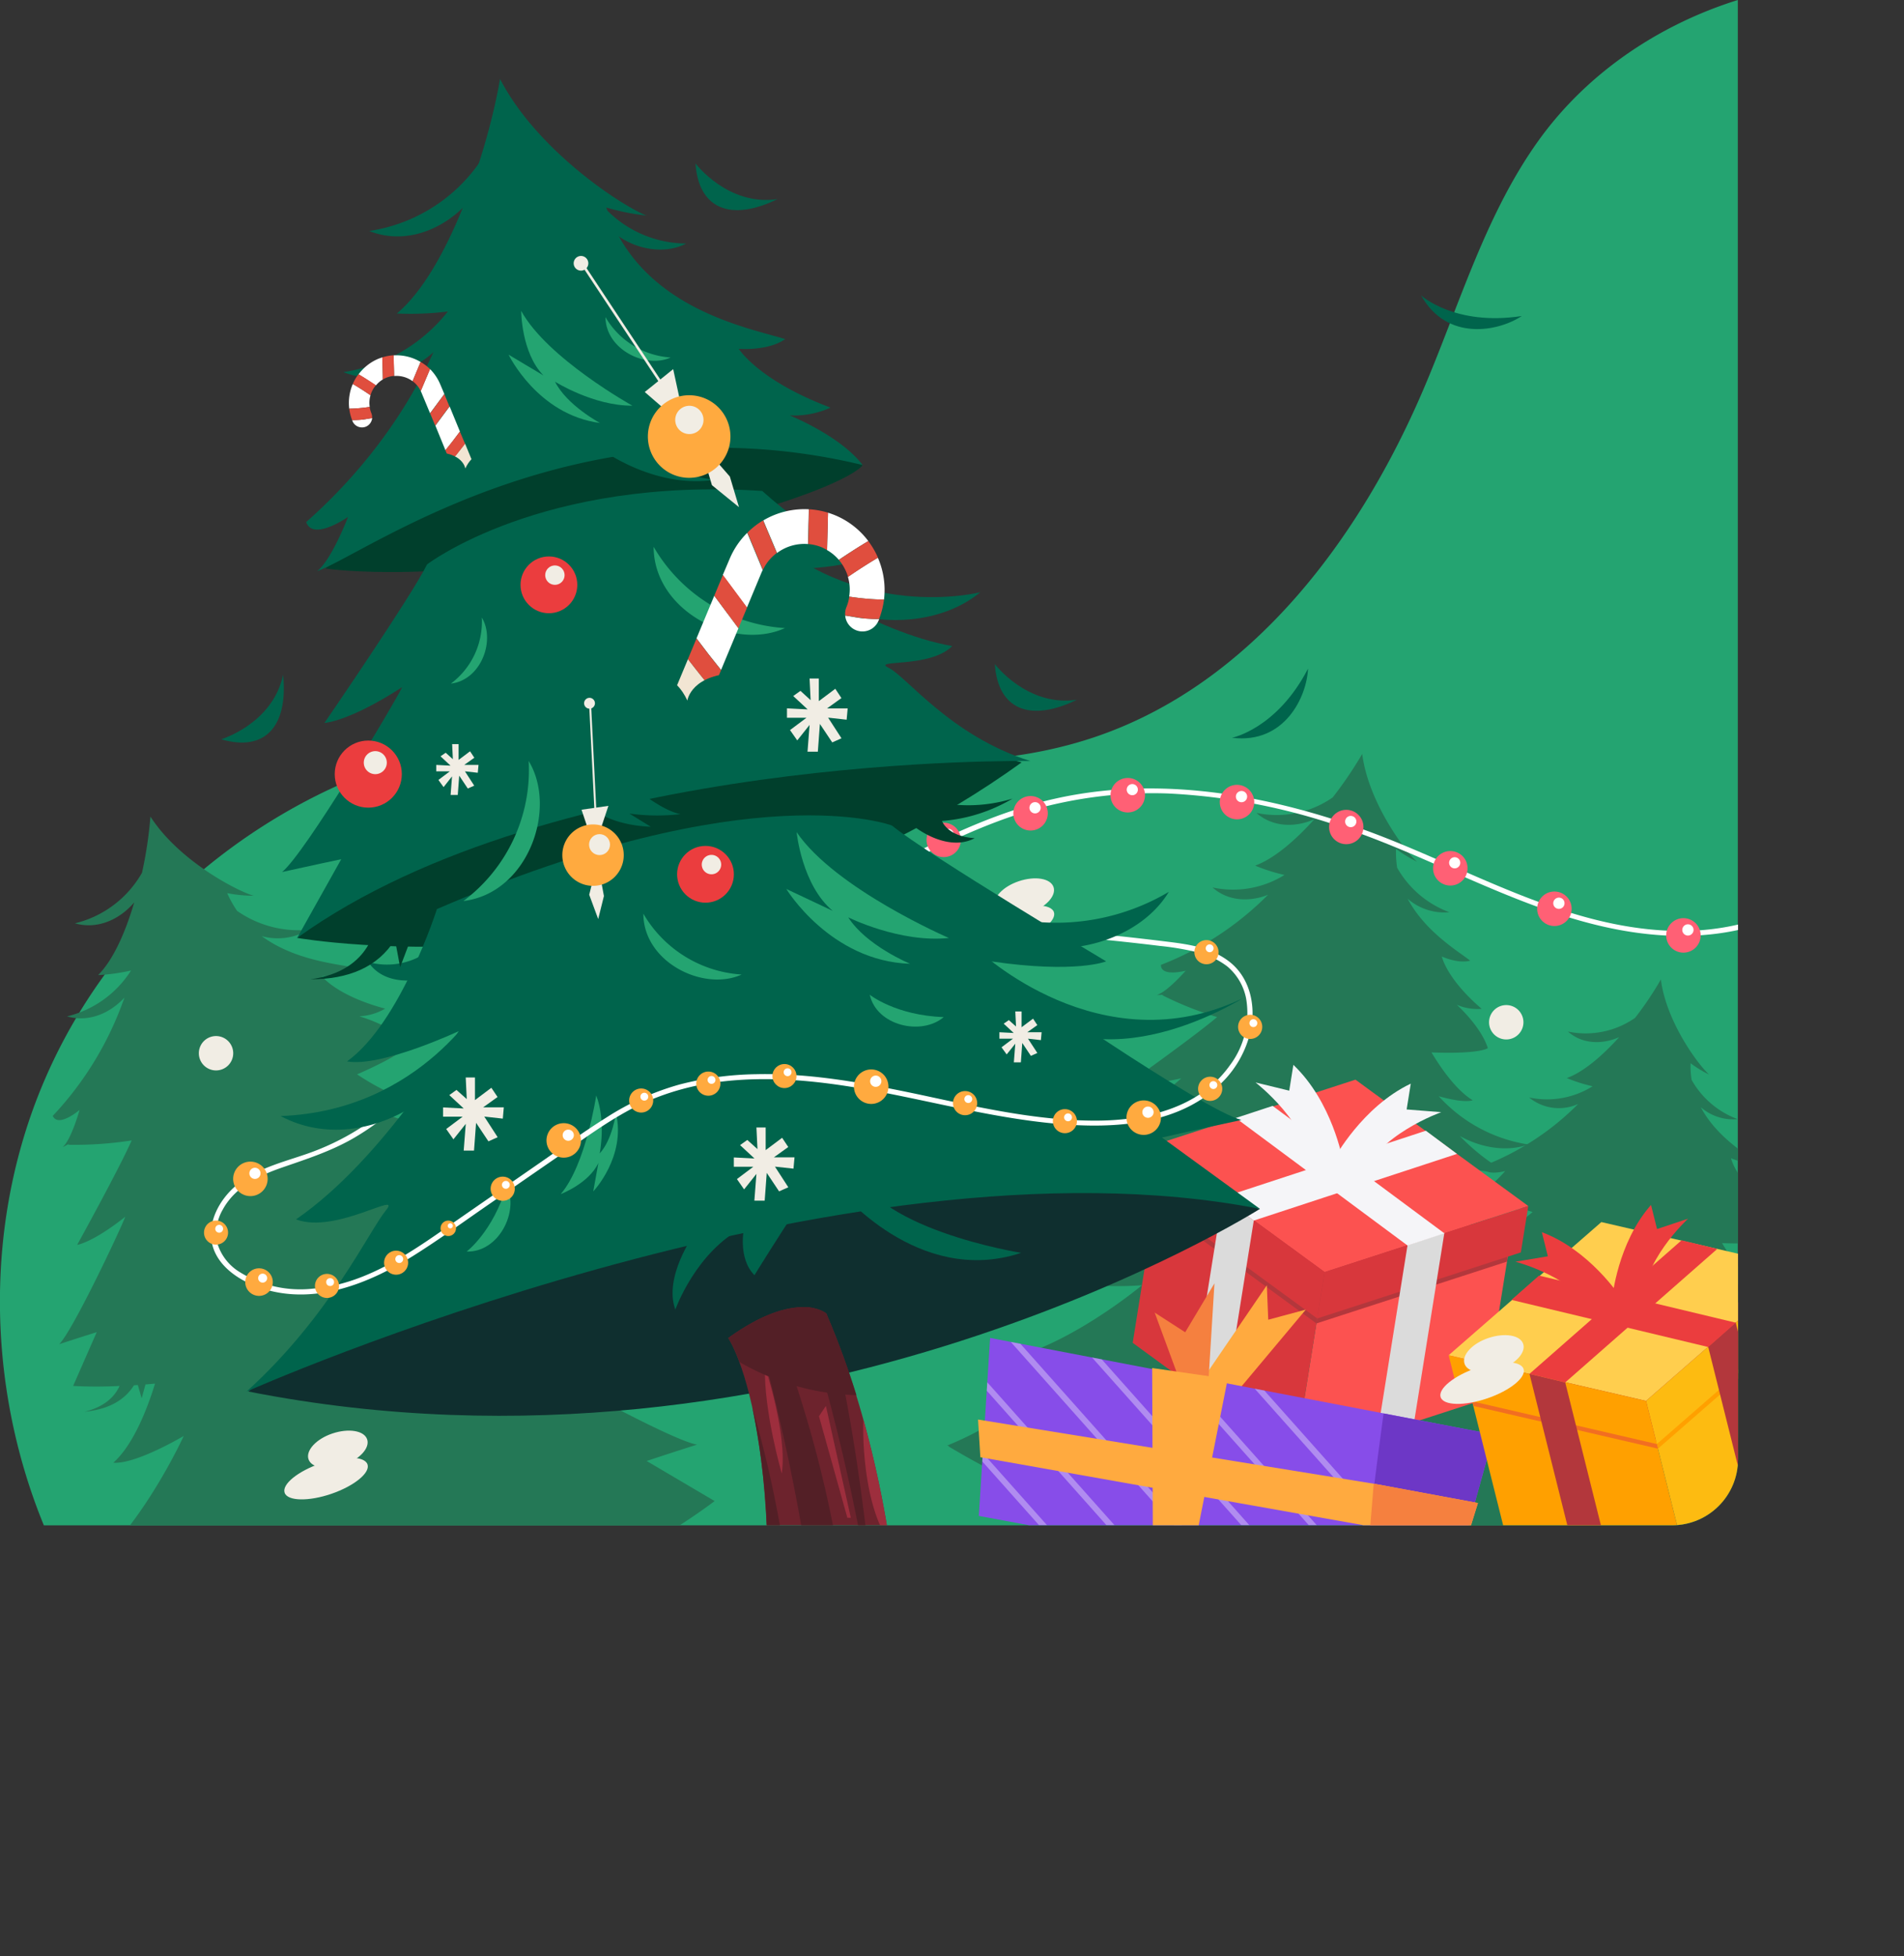 <svg xmlns="http://www.w3.org/2000/svg" xmlns:xlink="http://www.w3.org/1999/xlink" viewBox="0 0 368.93 379.02"><rect x="0" y="0" width="368.93" height="379.02" fill="#333333" stroke="none"/><defs><style>.cls-1,.cls-35,.cls-36{fill:none;}.cls-2{fill:#24a471;}.cls-3{clip-path:url(#clip-path);}.cls-4{fill:#247856;}.cls-5{fill:#fff;}.cls-6{fill:#00644c;}.cls-7{fill:#ff6075;}.cls-8{fill:#fc5250;}.cls-9{fill:#d8373c;}.cls-10{fill:#b3373c;}.cls-11{fill:#dbdbdb;}.cls-12{fill:#f5f5f8;}.cls-13{fill:#ffaa3f;}.cls-14{fill:#f5803f;}.cls-15{fill:#874de9;}.cls-16{opacity:0.36;}.cls-17{fill:#f9fbfc;}.cls-18{fill:#6d37c6;}.cls-19{fill:#fdbb11;}.cls-20{fill:#ffa000;}.cls-21{fill:#f26e21;}.cls-22{fill:#ffce4e;}.cls-23{fill:#eb3d3e;}.cls-24{fill:#f1ede4;}.cls-25{fill:#003f2c;}.cls-26{fill:#0f2f2f;}.cls-27{fill:#6d232d;}.cls-28{fill:#9d2e3d;}.cls-29{fill:#531f26;}.cls-30{fill:#61252d;}.cls-31{clip-path:url(#clip-path-2);}.cls-32{fill:#f2e5d3;}.cls-33{fill:#e04e3e;}.cls-34{clip-path:url(#clip-path-3);}.cls-35,.cls-36{stroke:#f1ede4;stroke-miterlimit:10;}.cls-35{stroke-width:0.5px;}.cls-36{stroke-width:0.37px;}</style><clipPath id="clip-path" transform="translate(-259.05 -92.06)"><rect class="cls-1" width="595.82" height="387.57" rx="12.77"/></clipPath><clipPath id="clip-path-2" transform="translate(-259.05 -92.06)"><path class="cls-1" d="M386.24,222.79s3.67,0,6,5c0,0,.67-5.34,10.34-5.34l31.33-5-2-27.66-21.33-3-25.67,15.66-7,17.67Z"/></clipPath><clipPath id="clip-path-3" transform="translate(-259.05 -92.06)"><path class="cls-1" d="M352.75,179.83s-2.16,0-3.54,3c0,0-.39-3.15-6.1-3.15l-18.5-2.95,1.19-16.34,12.59-1.77,15.15,9.25,4.13,10.43Z"/></clipPath></defs><g id="Layer_2" data-name="Layer 2"><g id="OBJECTS"><path class="cls-2" d="M557.49,118.84c-10.4,14.28-15.43,31.64-22.31,47.91-12.51,29.63-33.64,57.93-64.14,68.16-36,12.08-75.43-3.53-113.23.3C319.2,239.12,283.59,265,268,300.59c-12,27.31-11.75,59.46-.45,87H583a12.78,12.78,0,0,0,12.78-12.77V92.06C580.63,96.8,566.87,106,557.49,118.84Z" transform="translate(-259.05 -92.06)"/><g class="cls-3"><path class="cls-4" d="M355.12,429.3v-.06c-.29-1.12-.6-2.26-.93-3.4-.06-.23-.13-.47-.2-.7-.27-.93-.55-1.87-.84-2.81-.09-.27-.17-.53-.25-.79-.74-2.32-1.55-4.65-2.45-7,0-.1-.07-.2-.11-.31v0c-.39-1-.8-2-1.22-3h0c-.11-.27-.23-.53-.35-.8s-.36-.85-.55-1.28l-.3-.66c30.4-10.66,49.6-25.61,49.6-25.61l-13.17-7.76s4.58-1.53,9.76-3.17c-2.63-.43-10.74-4.44-18.35-8.46,6.82-.38,13.35-4.16,17.05-6.86-13.7,8.34-27.19,1.51-32-1.52,10.75.5,14.37-1.39,14.37-1.39s-19.84-9.38-27-13.49c.49-.31,1-.63,1.46-1,2.59,1.47,5.47,1.94,7.47.57-3.47.12-4.31-1.76-4.31-1.76a20.42,20.42,0,0,0,8.58-3.67,19.25,19.25,0,0,1-6.9,1.46c2.56-1.9,5.1-3.95,7.59-6.15l-.56-.09,1.65-.16c-10.31-2.16-16.57-9.07-18.94-10s5.21-.41,7.72-3.51a43.21,43.21,0,0,1-10.81-2.51c5.14.31,10.34-1.24,13.67-4.6a31.77,31.77,0,0,1-21.25-1c2.44-.43,5.43-1.16,6.78-2.31-4.23-.43-9.32-3.44-12.09-5.29,9.39-4.09,10.22-5.91,10.22-5.91-3.2-3.44-9.78-5.34-9.78-5.34a11,11,0,0,0,5-1.48c-9.44-2.53-12.24-6.26-12.24-6.26s3.65,0,5.71-1.79c-3.45-.7-11.2-1.45-17.39-6a11.65,11.65,0,0,0,9.09-1.23,20.85,20.85,0,0,1-13.86-3.66,21.75,21.75,0,0,1-1.92-3.44,27.38,27.38,0,0,0,5.13.51c-3.29-.95-14.54-6.83-20-15.34a81.47,81.47,0,0,1-1.63,10.87,20.48,20.48,0,0,1-13,9.81c4.41,1.26,8.72-.79,11.49-4.06-1.7,5.77-4.05,11.13-7,14.09a37.49,37.49,0,0,0,6.38-.89,20.36,20.36,0,0,1-12.4,8.89c4.21,1.21,8.34-.62,11.12-3.64a64.13,64.13,0,0,1-13.89,22.92c1.08,2.36,5.19-1.15,5.19-1.15s-1.53,5.6-3.25,7.2a12.63,12.63,0,0,0,1.27-.7l-.26.24a71.28,71.28,0,0,0,12.34-.84c-2.3,5.28-10.56,20.24-10.56,20.24s3-.43,9.32-5.45c-.88,2.37-10.11,22-12.8,24.69,3.84-1.26,7.27-2.33,7.27-2.33l-4.57,10.42a84.53,84.53,0,0,0,9,0c-.84,1.86-2.69,4-6.8,5,4.35-.42,7.66-2.05,9.59-5.13l.75-.05.74,2.57.74-2.68,1.85-.16c-1.47,4.79-4.18,11.85-8.08,15.32,4.35.35,13.64-5.18,13.64-5.18s-7.65,16.82-18.12,25.64c5.18,1.41,13.06-5.06,11.18-2.23s-5.77,14-15.29,24.45L273,418l-.24.25a172.19,172.19,0,0,0,62.89-5.89c.24.65.47,1.36.71,2.12.1.3.2.61.3.94.05.17.1.36.15.55l.3,1,.15.58q.15.56.3,1.14l.12.53c.11.44.22.88.32,1.34,0,.06,0,.13,0,.19.39,1.76.77,3.7,1.12,5.83,0,.14.05.26.07.4.08.53.17,1.09.25,1.65,1.44,9.76,2.29,23.24,1.45,41.67a9.64,9.64,0,0,0,2.72.65h.1l.47.05h.12a5.12,5.12,0,0,0,.56,0h.76a19,19,0,0,0,5.07-.8h0a28.28,28.28,0,0,0,8-3.94h0c.43-.29.87-.6,1.32-.94a158,158,0,0,0-4.94-36.1Z" transform="translate(-259.05 -92.06)"/><path class="cls-4" d="M507.09,414.51v-.05c.21-1.06.41-2.13.6-3.22,0-.22.07-.44.11-.66.15-.89.29-1.79.43-2.69,0-.26.07-.51.11-.76.31-2.23.57-4.51.75-6.83l0-.3v0c.08-1,.15-2,.2-3h0c0-.26,0-.53,0-.8,0-.43,0-.86.05-1.29,0-.23,0-.45,0-.68,29.68,3.3,51.72-1.49,51.72-1.49L553.26,381s4.45.56,9.43,1.26c-2-1.41-7.19-8-11.94-14.43,5.86,2.42,12.83,1.88,17,1.11-14.8,1.47-23.33-9.65-26.14-14.12,8.78,4.74,12.57,4.61,12.57,4.61s-12.82-15.8-17.12-22.09l1.61-.22c1.57,2.27,3.79,3.81,6,3.48-3-1.3-2.9-3.21-2.9-3.21a19,19,0,0,0,8.65.38,17.94,17.94,0,0,1-6.35-1.55q4.35-.84,8.81-2.09l-.43-.3c.93.33,1.44.53,1.44.53-7.74-5.95-10.21-14.24-11.83-15.93s4.52,1.75,7.86.16a40.21,40.21,0,0,1-8-6.43c4.18,2.32,9.14,3.11,13.28,1.64a29.46,29.46,0,0,1-17.37-9.35c2.21.62,5,1.21,6.59.79-3.36-2.05-6.4-6.62-8-9.28,9.49.36,10.92-.83,10.92-.83-1.3-4.16-6-8.39-6-8.39a10.24,10.24,0,0,0,4.81.78c-6.88-5.9-7.72-10.14-7.72-10.14s3.07,1.44,5.5.8c-2.61-2-8.78-5.71-12.13-12a10.8,10.8,0,0,0,8.09,2.62,19.36,19.36,0,0,1-10.12-8.62,19.63,19.63,0,0,1-.22-3.65A25.85,25.85,0,0,0,533.6,259c-2.37-2.11-9.41-11.55-10.6-20.87a76.06,76.06,0,0,1-5.72,8.43,19,19,0,0,1-14.77,3c3.17,2.82,7.6,2.84,11.23,1.21-3.74,4.15-7.85,7.68-11.49,9a34.83,34.83,0,0,0,5.69,1.81A18.87,18.87,0,0,1,494,264c3,2.7,7.22,2.83,10.75,1.42A59.48,59.48,0,0,1,484,279c-.05,2.41,4.8,1.13,4.8,1.13s-3.52,4.06-5.6,4.71a12.1,12.1,0,0,0,1.34-.08l-.31.1a65.65,65.65,0,0,0,10.65,4.25c-4.05,3.49-16.95,12.68-16.95,12.68s2.7.85,10-.81c-1.68,1.62-17.28,14.32-20.61,15.49,3.71.49,7,1,7,1l-8,6.87a77,77,0,0,0,7.51,3.64c-1.45,1.22-3.86,2.28-7.68,1.45,3.8,1.39,7.22,1.36,10.07-.45l.64.26-.4,2.45,1.69-1.95c.52.21,1.06.41,1.61.61-3.16,3.42-8.25,8.24-12.91,9.56,3.5,2,13.48,1.16,13.48,1.16s-13.14,11-25.43,14.15c3.76,3.26,12.94,1,10.24,2.62s-10.44,9.38-22.6,14.3l.51,0-.3.1a159.35,159.35,0,0,0,54.93,20.33c-.06.64-.15,1.33-.25,2.06-.05.29-.09.59-.14.9s-.06.35-.09.52c-.05.32-.1.64-.16,1,0,.17-.07.36-.11.54q-.09.52-.21,1.08c0,.16-.07.33-.1.49-.09.41-.18.82-.28,1.25l0,.17c-.38,1.63-.84,3.4-1.4,5.32,0,.12-.07.24-.11.37-.14.47-.3,1-.45,1.47-2.72,8.73-7.42,20.35-15.52,35.41a9.49,9.49,0,0,0,2,1.64l.08.05.37.22.1.06.46.25.05,0c.18.1.38.19.58.29h0A17.45,17.45,0,0,0,487,447h0a26.16,26.16,0,0,0,8.28-.07h0c.48-.07,1-.15,1.48-.25a146.56,146.56,0,0,0,10.36-32.16Z" transform="translate(-259.05 -92.06)"/><path class="cls-4" d="M567,437.53v0c.18-.93.36-1.88.52-2.84,0-.19.07-.39.1-.59.13-.78.26-1.57.37-2.37,0-.23.07-.45.1-.67.28-2,.51-4,.67-6l0-.26h0c.07-.88.12-1.76.17-2.66h0c0-.24,0-.47,0-.71s0-.76,0-1.14c0-.2,0-.4,0-.6,26.21,2.91,45.67-1.32,45.67-1.32l-7-10.39s3.92.5,8.33,1.12c-1.79-1.25-6.36-7.08-10.54-12.75,5.17,2.14,11.32,1.66,15,1-13.07,1.29-20.6-8.53-23.08-12.47,7.76,4.18,11.1,4.06,11.1,4.06s-11.32-13.95-15.12-19.5l1.43-.19c1.38,2,3.34,3.36,5.31,3.07-2.61-1.14-2.57-2.83-2.57-2.83a16.81,16.81,0,0,0,7.64.33,15.72,15.72,0,0,1-5.61-1.37c2.56-.5,5.16-1.11,7.78-1.84l-.38-.27,1.27.47c-6.84-5.25-9-12.57-10.44-14.06s4,1.54,6.94.14a35.1,35.1,0,0,1-7.09-5.68c3.69,2.05,8.07,2.74,11.72,1.45a26,26,0,0,1-15.34-8.26c2,.55,4.43,1.07,5.83.7-3-1.81-5.66-5.84-7.05-8.19,8.38.31,9.64-.74,9.64-.74-1.15-3.67-5.33-7.4-5.33-7.4a9.09,9.09,0,0,0,4.24.69c-6.07-5.21-6.81-9-6.81-9s2.71,1.27,4.85.71c-2.3-1.74-7.75-5-10.71-10.59a9.53,9.53,0,0,0,7.14,2.31,17,17,0,0,1-8.92-7.6,16.16,16.16,0,0,1-.2-3.23,22.6,22.6,0,0,0,3.6,2.2c-2.09-1.86-8.31-10.2-9.36-18.43a65.14,65.14,0,0,1-5,7.44,16.74,16.74,0,0,1-13,2.65c2.8,2.5,6.71,2.51,9.92,1.08-3.3,3.66-6.94,6.77-10.15,7.93a31.06,31.06,0,0,0,5,1.59,16.65,16.65,0,0,1-12.3,2.17,9.06,9.06,0,0,0,9.5,1.26,52.34,52.34,0,0,1-18.38,12c0,2.13,4.24,1,4.24,1s-3.11,3.59-5,4.16a11.07,11.07,0,0,0,1.19-.06l-.28.08a58.06,58.06,0,0,0,9.41,3.75c-3.58,3.09-15,11.2-15,11.2s2.38.75,8.81-.72c-1.49,1.43-15.26,12.64-18.2,13.68,3.28.43,6.19.86,6.19.86L531,357.92a70,70,0,0,0,6.63,3.22c-1.28,1.07-3.42,2-6.79,1.27,3.36,1.23,6.38,1.2,8.89-.39l.58.23-.36,2.16,1.49-1.72,1.42.54c-2.78,3-7.28,7.27-11.39,8.44,3.08,1.8,11.9,1,11.9,1s-11.61,9.7-22.46,12.5c3.32,2.87,11.43.89,9,2.31s-9.21,8.28-19.95,12.63l.45,0-.27.09a140.85,140.85,0,0,0,48.5,17.95c0,.56-.13,1.17-.22,1.81,0,.26-.07.52-.12.8s0,.31-.08.46-.09.57-.14.86-.07.32-.1.48-.11.62-.18.95l-.1.44c-.07.36-.15.72-.24,1.1l0,.15c-.34,1.44-.75,3-1.24,4.7,0,.11-.06.21-.1.32-.12.42-.26.87-.4,1.3-2.39,7.71-6.55,18-13.7,31.27a8.06,8.06,0,0,0,1.79,1.44l.06,0,.34.2.08,0,.4.21.05,0,.51.25h0a16,16,0,0,0,4,1.21h0a23.33,23.33,0,0,0,7.31-.07h0c.43-.06.86-.14,1.31-.22a129.44,129.44,0,0,0,9.15-28.4Z" transform="translate(-259.05 -92.06)"/><path class="cls-5" d="M335,280.16c17.1,11.55,39.28,9,57.47,1.6,20.77-8.42,38.68-22.58,59.69-30.48a85.06,85.06,0,0,1,33.15-5.49,120.47,120.47,0,0,1,33.45,6.42c20.75,6.84,40.09,19.65,62.36,21.06,9.92.62,20.19-1.18,28.54-6.81a44.61,44.61,0,0,0,16.26-21,49.21,49.21,0,0,0,2-6.59c.15-.62-.81-.89-1-.26a46.34,46.34,0,0,1-13.77,23.82c-7.68,6.86-17.72,9.88-27.89,10-22.26.16-41.68-12.33-62-19.65s-42.55-10.91-63.67-5S420.89,267,401.51,276.58c-18.21,9-40.4,15.12-59.89,6.17a42.91,42.91,0,0,1-6.12-3.46c-.53-.36-1,.51-.5.87Z" transform="translate(-259.05 -92.06)"/><path class="cls-6" d="M341.91,276.45a13.64,13.64,0,0,1-11.5,2c2.67,4,8,4.17,12.17,2.84S341.91,276.45,341.91,276.45Z" transform="translate(-259.05 -92.06)"/><path class="cls-7" d="M356,286.85a3.34,3.34,0,1,1-3.33-3.34A3.33,3.33,0,0,1,356,286.85Z" transform="translate(-259.05 -92.06)"/><path class="cls-5" d="M354.58,285.79a1.09,1.09,0,1,1-1.09-1.09A1.09,1.09,0,0,1,354.58,285.79Z" transform="translate(-259.05 -92.06)"/><path class="cls-7" d="M375.45,286.35a3.34,3.34,0,1,1-3.33-3.34A3.33,3.33,0,0,1,375.45,286.35Z" transform="translate(-259.05 -92.06)"/><path class="cls-5" d="M374.08,285.29A1.09,1.09,0,1,1,373,284.2,1.09,1.09,0,0,1,374.08,285.29Z" transform="translate(-259.05 -92.06)"/><path class="cls-7" d="M394.12,281.68a3.34,3.34,0,1,1-3.34-3.33A3.33,3.33,0,0,1,394.12,281.68Z" transform="translate(-259.05 -92.06)"/><path class="cls-5" d="M392.74,280.62a1.08,1.08,0,1,1-1.08-1.08A1.08,1.08,0,0,1,392.74,280.62Z" transform="translate(-259.05 -92.06)"/><path class="cls-7" d="M412.28,273.18a3.33,3.33,0,1,1-3.33-3.33A3.33,3.33,0,0,1,412.28,273.18Z" transform="translate(-259.05 -92.06)"/><path class="cls-5" d="M410.91,272.12a1.09,1.09,0,1,1-1.08-1.08A1.08,1.08,0,0,1,410.91,272.12Z" transform="translate(-259.05 -92.06)"/><path class="cls-7" d="M428.41,264.29a3.34,3.34,0,1,1-3.33-3.34A3.33,3.33,0,0,1,428.41,264.29Z" transform="translate(-259.05 -92.06)"/><path class="cls-5" d="M427,263.22a1.08,1.08,0,1,1-1.08-1.08A1.08,1.08,0,0,1,427,263.22Z" transform="translate(-259.05 -92.06)"/><circle class="cls-7" cx="182.86" cy="162.73" r="3.33"/><path class="cls-5" d="M443.87,253.72a1.09,1.09,0,1,1-1.09-1.08A1.09,1.09,0,0,1,443.87,253.72Z" transform="translate(-259.05 -92.06)"/><path class="cls-7" d="M462.08,249.62a3.34,3.34,0,1,1-3.34-3.33A3.34,3.34,0,0,1,462.08,249.62Z" transform="translate(-259.05 -92.06)"/><path class="cls-5" d="M460.7,248.56a1.09,1.09,0,1,1-1.08-1.09A1.08,1.08,0,0,1,460.7,248.56Z" transform="translate(-259.05 -92.06)"/><path class="cls-7" d="M480.91,246.12a3.34,3.34,0,1,1-3.33-3.33A3.33,3.33,0,0,1,480.91,246.12Z" transform="translate(-259.05 -92.06)"/><path class="cls-5" d="M479.53,245.06a1.08,1.08,0,1,1-1.08-1.09A1.08,1.08,0,0,1,479.53,245.06Z" transform="translate(-259.05 -92.06)"/><path class="cls-7" d="M502.08,247.45a3.34,3.34,0,1,1-3.34-3.33A3.35,3.35,0,0,1,502.08,247.45Z" transform="translate(-259.05 -92.06)"/><path class="cls-5" d="M500.7,246.39a1.09,1.09,0,1,1-1.08-1.08A1.08,1.08,0,0,1,500.7,246.39Z" transform="translate(-259.05 -92.06)"/><circle class="cls-7" cx="260.86" cy="160.23" r="3.33"/><path class="cls-5" d="M521.87,251.22a1.09,1.09,0,1,1-1.09-1.08A1.09,1.09,0,0,1,521.87,251.22Z" transform="translate(-259.05 -92.06)"/><path class="cls-7" d="M543.41,260.29a3.34,3.34,0,1,1-3.33-3.34A3.33,3.33,0,0,1,543.41,260.29Z" transform="translate(-259.05 -92.06)"/><path class="cls-5" d="M542,259.22a1.08,1.08,0,1,1-1.08-1.08A1.08,1.08,0,0,1,542,259.22Z" transform="translate(-259.05 -92.06)"/><path class="cls-7" d="M563.58,268.12a3.34,3.34,0,1,1-3.34-3.33A3.34,3.34,0,0,1,563.58,268.12Z" transform="translate(-259.05 -92.06)"/><path class="cls-5" d="M562.2,267.06a1.09,1.09,0,1,1-1.08-1.09A1.08,1.08,0,0,1,562.2,267.06Z" transform="translate(-259.05 -92.06)"/><path class="cls-7" d="M588.58,273.29a3.34,3.34,0,1,1-3.34-3.34A3.34,3.34,0,0,1,588.58,273.29Z" transform="translate(-259.05 -92.06)"/><path class="cls-5" d="M587.2,272.22a1.09,1.09,0,1,1-1.08-1.08A1.08,1.08,0,0,1,587.2,272.22Z" transform="translate(-259.05 -92.06)"/><polygon class="cls-8" points="260.92 219.92 224 231.9 255.34 254.79 292.26 242.82 260.92 219.92"/><polygon class="cls-8" points="255.34 254.79 292.26 242.82 287.73 271.08 250.82 283.06 255.34 254.79"/><polygon class="cls-9" points="224 231.9 255.34 254.79 250.82 283.06 219.48 260.17 224 231.9"/><polygon class="cls-10" points="260.92 219.92 224 231.9 255.34 254.79 292.26 242.82 260.92 219.92"/><polygon class="cls-10" points="255.34 254.79 292.26 242.82 292 244.43 255.08 256.41 255.34 254.79"/><polygon class="cls-10" points="224 231.9 255.34 254.79 255.08 256.41 223.74 233.51 224 231.9"/><polygon class="cls-8" points="262.64 209.18 223.18 221.98 256.67 246.46 296.13 233.66 262.64 209.18"/><polygon class="cls-9" points="256.67 246.46 296.13 233.66 294.69 242.65 255.23 255.45 256.67 246.46"/><polygon class="cls-9" points="223.18 221.98 256.67 246.46 255.23 255.45 221.74 230.98 223.18 221.98"/><polygon class="cls-11" points="279.87 238.86 274.01 275.47 266.87 277.85 272.73 241.25 279.87 238.86"/><polygon class="cls-11" points="236.9 231.99 231.05 268.59 237.08 273.09 242.94 236.48 236.9 231.99"/><polygon class="cls-12" points="236.9 231.99 276.28 219.07 282.31 223.56 242.94 236.48 236.9 231.99"/><polygon class="cls-12" points="279.87 238.95 246.59 214.26 239.45 216.61 272.73 241.31 279.87 238.95"/><path class="cls-12" d="M519.21,316.72s-2-11.18-9.55-18.35l-.8,5-6.53-1.59S513,310,512.92,318.7Z" transform="translate(-259.05 -92.06)"/><path class="cls-12" d="M517.62,316.47s5.4-10,14.79-14.46l-.8,5,6.7.53s-12.66,4.48-15.33,12.74Z" transform="translate(-259.05 -92.06)"/><polygon class="cls-13" points="233.08 267.17 245.47 249.02 245.74 255.69 253.02 253.73 239.5 269.87 233.08 267.17"/><polygon class="cls-14" points="228.14 266.26 223.74 254.31 229.65 258.12 235.32 248.64 234.13 267.97 228.14 266.26"/><polygon class="cls-15" points="280.38 310.54 189.66 293.7 191.85 259.22 289.44 277.93 280.38 310.54"/><g class="cls-16"><polygon class="cls-17" points="201.72 295.94 203.58 296.29 190.43 281.52 190.33 283.14 201.72 295.94"/><polygon class="cls-17" points="244.99 269.41 243.12 269.05 279.99 310.47 280.38 310.54 280.67 309.49 244.99 269.41"/><polygon class="cls-17" points="191.3 267.81 191.2 269.44 217.38 298.85 219.24 299.19 191.3 267.81"/><polygon class="cls-17" points="229.23 266.39 227.36 266.03 264.34 307.56 266.19 307.91 229.23 266.39"/><polygon class="cls-17" points="213.48 263.37 211.6 263.01 248.68 304.66 250.54 305 213.48 263.37"/><polygon class="cls-17" points="197.72 260.35 195.85 259.99 233.03 301.75 234.89 302.1 197.72 260.35"/></g><path class="cls-18" d="M523.3,399.6l16.13,3L548.48,370l-21.34-4.09C526.12,373.39,523.73,391.36,523.3,399.6Z" transform="translate(-259.05 -92.06)"/><polygon class="cls-13" points="223.25 265.05 223.39 299.96 231.04 301.68 237.89 267.16 223.25 265.05"/><polygon class="cls-13" points="189.51 275.03 266.6 287.53 286.37 291.2 283.37 300.87 263.93 295.45 189.96 282.33 189.51 275.03"/><polygon class="cls-14" points="266.18 287.46 265.49 295.89 283.37 300.87 286.37 291.2 266.6 287.53 266.18 287.46"/><polygon class="cls-8" points="312.78 246.75 285.1 270.89 320.88 279.17 348.56 255.03 312.78 246.75"/><polygon class="cls-19" points="320.88 279.17 348.56 255.03 355.13 281.32 327.45 305.46 320.88 279.17"/><polygon class="cls-20" points="285.1 270.89 320.88 279.17 327.45 305.46 291.67 297.17 285.1 270.89"/><polygon class="cls-10" points="312.78 246.75 285.1 270.89 320.88 279.17 348.56 255.03 312.78 246.75"/><polygon class="cls-20" points="320.88 279.17 348.56 255.03 348.94 256.54 321.26 280.67 320.88 279.17"/><polygon class="cls-21" points="285.1 270.89 320.88 279.17 321.26 280.67 285.48 272.39 285.1 270.89"/><polygon class="cls-22" points="310.29 236.77 280.7 262.57 318.94 271.42 348.53 245.62 310.29 236.77"/><polygon class="cls-19" points="318.94 271.42 348.53 245.62 350.62 253.98 321.04 279.78 318.94 271.42"/><polygon class="cls-20" points="280.7 262.57 318.94 271.42 321.04 279.78 282.79 270.93 280.7 262.57"/><polygon class="cls-10" points="336.31 256.19 344.81 290.23 339.49 294.96 330.98 260.92 336.31 256.19"/><polygon class="cls-10" points="296.36 266.18 304.87 300.21 311.79 301.88 303.29 267.84 296.36 266.18"/><polygon class="cls-23" points="296.36 266.18 325.83 240.3 332.75 241.97 303.29 267.84 296.36 266.18"/><polygon class="cls-23" points="336.35 256.27 298.21 247.14 292.87 251.85 331 260.98 336.35 256.27"/><path class="cls-23" d="M572.93,343.22s-5.9-9-15.12-12.43l1.16,4.67-6.27,1.05s12.3,3.2,15.5,10.76Z" transform="translate(-259.05 -92.06)"/><path class="cls-23" d="M571.45,343.58s1-10.7,7.51-18.07l1.17,4.67,6-2s-9.34,8.61-8.61,16.79Z" transform="translate(-259.05 -92.06)"/><path class="cls-24" d="M330.19,370.92c.58,1.69-1.5,3.94-4.63,5s-6.15.56-6.73-1.13,1.49-3.95,4.63-5S329.6,369.22,330.19,370.92Z" transform="translate(-259.05 -92.06)"/><path class="cls-24" d="M330.26,375.78c.56,1.63-2.59,4.19-7,5.7s-8.5,1.43-9.06-.21,2.59-4.18,7-5.7S329.7,374.14,330.26,375.78Z" transform="translate(-259.05 -92.06)"/><path class="cls-24" d="M402.08,238.27c.52,1.53-1.34,3.55-4.17,4.52s-5.54.5-6.07-1,1.35-3.55,4.18-4.52S401.56,236.73,402.08,238.27Z" transform="translate(-259.05 -92.06)"/><path class="cls-24" d="M402.15,242.65c.5,1.47-2.34,3.77-6.34,5.14s-7.66,1.28-8.16-.19,2.33-3.77,6.34-5.14S401.65,241.18,402.15,242.65Z" transform="translate(-259.05 -92.06)"/><path class="cls-24" d="M554.19,352.42c.58,1.69-1.5,3.94-4.63,5s-6.15.56-6.73-1.13,1.49-3.95,4.63-5S553.6,350.72,554.19,352.42Z" transform="translate(-259.05 -92.06)"/><path class="cls-24" d="M554.26,357.28c.56,1.63-2.59,4.19-7,5.7s-8.5,1.43-9.06-.21,2.59-4.18,7-5.7S553.7,355.64,554.26,357.28Z" transform="translate(-259.05 -92.06)"/><path class="cls-24" d="M463.19,263.92c.58,1.69-1.5,3.94-4.63,5s-6.15.56-6.73-1.13,1.49-3.95,4.63-5S462.6,262.22,463.19,263.92Z" transform="translate(-259.05 -92.06)"/><path class="cls-24" d="M463.26,268.78c.56,1.63-2.59,4.19-7,5.7s-8.5,1.43-9.06-.21,2.59-4.18,7-5.7S462.7,267.14,463.26,268.78Z" transform="translate(-259.05 -92.06)"/><path class="cls-24" d="M304.24,296.12a3.33,3.33,0,1,1-3.33-3.33A3.33,3.33,0,0,1,304.24,296.12Z" transform="translate(-259.05 -92.06)"/><path class="cls-24" d="M554.24,290.12a3.33,3.33,0,1,1-3.33-3.33A3.33,3.33,0,0,1,554.24,290.12Z" transform="translate(-259.05 -92.06)"/><circle class="cls-24" cx="118.36" cy="262.23" r="3"/><circle class="cls-24" cx="199.86" cy="230.73" r="3.33"/><circle class="cls-24" cx="205.36" cy="235.23" r="6"/><path class="cls-25" d="M316.63,273.77s74.68,13.31,140.38-34C422.45,229.89,360.15,233.69,316.63,273.77Z" transform="translate(-259.05 -92.06)"/><path class="cls-25" d="M322.1,202.2s22.94,3.59,62-5.58,42.09-14.43,42.09-14.43-24.31-16.38-52-7.49S322.1,202.2,322.1,202.2Z" transform="translate(-259.05 -92.06)"/><path class="cls-6" d="M346,152.39s-5.42,21.15-27.62,40.82c1.3,3.78,8.11-1,8.11-1s-3.17,8.32-6,10.51c9.17-3.14,50.39-33.93,105.71-20.56-4.38-5.73-14.15-9.62-14.15-9.62a16.89,16.89,0,0,0,7.92-1.51c-14-5.27-17.77-11.39-17.77-11.39s5.6.49,9-1.88c-7.41-2.28-28.28-6-34.67-25.5a43,43,0,0,0,7.77,1.56c-4.88-1.95-21.21-12.63-28.36-26.46-2.41,14.09-10.15,37.24-20,45.44A59.14,59.14,0,0,0,346,152.39Z" transform="translate(-259.05 -92.06)"/><path class="cls-6" d="M406.76,187.18s11.29,10.55,20.62,12.42c-4.09,2.85-16.45,2.74-16.45,2.74s17.23,12.2,32.63,14.89c-4.29,4.37-15.79,2.52-12.31,4.22s12,13.2,27.45,18.06c0,0-92.1-1.69-142.07,34.26l8.54-15.24s-5.41,1.13-11.46,2.48c4.52-3.72,21.56-32.34,23.27-35.82-10.38,6.73-15.07,6.94-15.07,6.94s16.91-24.63,19.89-30.72C341.8,201.41,364,184.37,406.76,187.18Z" transform="translate(-259.05 -92.06)"/><path class="cls-26" d="M503.17,326.28s-89.21,56.44-196,35.38C343.87,330.3,427.54,301.7,503.17,326.28Z" transform="translate(-259.05 -92.06)"/><path class="cls-6" d="M343.71,268.19s-7,22-17.41,29.51c6.6,1.19,21.63-5.86,21.63-5.86s-14.2,24.56-31.52,36.47c7.7,2.93,20.71-5.78,17.41-1.74s-10.9,20.53-27,35.1c0,0,115.19-51.33,196.38-35.39l-19-13.83s7.24-1.65,15.39-3.4c-7.6-2-44.47-27.43-48.5-30.73,16.45,2.41,22.29,0,22.29,0S438.93,257.74,431.87,252C431.87,252,404.93,241.71,343.71,268.19Z" transform="translate(-259.05 -92.06)"/><path class="cls-6" d="M393.58,331.12s-6,8.33-3.67,14.67c0,0,4-11.34,13.33-16,0,0-1.33,6,2,9.33,0,0,5.34-8.67,8.34-13s-13.34-2.67-13.34-2.67Z" transform="translate(-259.05 -92.06)"/><path class="cls-6" d="M373.15,248.18s3.36,3.7,12,4.06L381,249.68a38.47,38.47,0,0,0,9.9.11c-3.44-.65-8.28-4.63-8.28-4.63Z" transform="translate(-259.05 -92.06)"/><path class="cls-6" d="M421.58,322.45s15.33,19,35.33,12.34c0,0-29.67-4.67-32.67-17.67Z" transform="translate(-259.05 -92.06)"/><path class="cls-25" d="M439.24,247.12a29.32,29.32,0,0,0,16-.33,31.55,31.55,0,0,1-13.66,4.33s1,3,6.33,3.33c-3.67,2-8.67.34-12.67-3S439.24,247.12,439.24,247.12Z" transform="translate(-259.05 -92.06)"/><path class="cls-25" d="M331.91,270.45s-.33,9.67-12.67,11.34c7.34,0,13-2.34,16.34-7.67l1,5.33,2.66-7Z" transform="translate(-259.05 -92.06)"/><path class="cls-6" d="M375.41,179s10.33,7.84,22.17,6c0,0-6.67-.5-10.5-3.83a30.67,30.67,0,0,0,9.33-.17,11.88,11.88,0,0,1-7.67-3.66C385.58,173.79,375.41,179,375.41,179Z" transform="translate(-259.05 -92.06)"/><path class="cls-6" d="M448.58,276.12s23.66,22.67,51.33,9.33C488.58,292.12,461.58,303.12,448.58,276.12Z" transform="translate(-259.05 -92.06)"/><path class="cls-6" d="M449,206.8s-24.27,6.24-43.76-13.19C410.26,212.18,436.26,217.33,449,206.8Z" transform="translate(-259.05 -92.06)"/><path class="cls-6" d="M349.59,146.34a31.76,31.76,0,0,1-24,17.82C337.25,168.79,350.13,157.15,349.59,146.34Z" transform="translate(-259.05 -92.06)"/><path class="cls-6" d="M354.59,119a31.74,31.74,0,0,1-24,17.81C342.25,141.46,355.13,129.82,354.59,119Z" transform="translate(-259.05 -92.06)"/><path class="cls-2" d="M411.15,213.75A31.74,31.74,0,0,1,385.7,198C385.73,210.59,401.3,218.25,411.15,213.75Z" transform="translate(-259.05 -92.06)"/><path class="cls-2" d="M389,161.32a15.78,15.78,0,0,1-12.63-7.82C376.41,159.75,384.13,163.55,389,161.32Z" transform="translate(-259.05 -92.06)"/><path class="cls-2" d="M402.76,280.87a23.76,23.76,0,0,1-19.05-11.79C383.73,278.5,395.39,284.23,402.76,280.87Z" transform="translate(-259.05 -92.06)"/><path class="cls-2" d="M361.49,239.5a31.72,31.72,0,0,1-12.65,27.13C361.35,265.12,367.12,248.75,361.49,239.5Z" transform="translate(-259.05 -92.06)"/><path class="cls-2" d="M352.41,211.71a15,15,0,0,1-6,12.8C352.34,223.79,355.06,216.07,352.41,211.71Z" transform="translate(-259.05 -92.06)"/><path class="cls-6" d="M392,139.24A21.74,21.74,0,0,1,374,129.52C374.51,138.14,385.48,142.73,392,139.24Z" transform="translate(-259.05 -92.06)"/><path class="cls-2" d="M411.41,264.29s8.5,14,24,14.5c0,0-8.5-3.5-12-9,0,0,10,5,19.5,4,0,0-22-9.5-29.5-20.5,0,0,1,10.25,7,15.25Z" transform="translate(-259.05 -92.06)"/><path class="cls-2" d="M357.6,160.78s5.59,11.64,17.71,13.23c0,0-6.4-3.4-8.72-8,0,0,7.46,4.7,15,4.65,0,0-16.52-9.16-21.55-18.37,0,0,0,8.12,4.31,12.51Z" transform="translate(-259.05 -92.06)"/><path class="cls-2" d="M374,322.89s6.4-6.69,4.4-15.22c0,0-.66,5.15-3.15,7.86,0,0,1.26-6.19-.67-11.23,0,0-2,13.4-6.88,19.11,0,0,5.45-2.05,7.3-6.05Z" transform="translate(-259.05 -92.06)"/><path class="cls-2" d="M427.58,284.79s5,4,14.33,4.33C437.58,292.79,428.91,290.79,427.58,284.79Z" transform="translate(-259.05 -92.06)"/><path class="cls-2" d="M349.47,334.54s5.12-3.84,7.76-12.8C359.71,326.85,355.61,334.75,349.47,334.54Z" transform="translate(-259.05 -92.06)"/><path class="cls-27" d="M400.16,351.29s14.75,21.5,3.42,100.16c0,0,11.33,6.67,30-4.66,0,0,5.58-53.59-14.42-100.25C419.16,346.54,413.49,341.7,400.16,351.29Z" transform="translate(-259.05 -92.06)"/><path class="cls-28" d="M407.28,356.79s4.38,13.25,3.25,20.75C410.53,377.54,407,365.41,407.28,356.79Z" transform="translate(-259.05 -92.06)"/><polygon class="cls-28" points="158.69 274.39 164.19 294.06 164.86 294.06 160.03 272.39 158.69 274.39"/><path class="cls-28" d="M426.35,367.13c-.22,4.75.41,17.33,5.08,23.73A206.14,206.14,0,0,0,426.35,367.13Z" transform="translate(-259.05 -92.06)"/><path class="cls-29" d="M419.16,346.54a7.38,7.38,0,0,0-4.67-1.22,386.29,386.29,0,0,1,14.57,64.9c-1.93-22.67-4.95-45.8-9.69-63.19Z" transform="translate(-259.05 -92.06)"/><path class="cls-30" d="M431.42,448l.61-.34a335.43,335.43,0,0,0-3-37.47C430.17,423.39,430.92,436.4,431.42,448Z" transform="translate(-259.05 -92.06)"/><path class="cls-29" d="M404.82,364.77a140.73,140.73,0,0,1,2.84,24c4.9,25.39,2.26,48.86-.78,63.93a22.31,22.31,0,0,0,3.82.63C418.29,416,408.62,377.61,404.82,364.77Z" transform="translate(-259.05 -92.06)"/><path class="cls-29" d="M423.64,451.5c2.72-28,.73-64.43-15.28-104.85a30.78,30.78,0,0,0-3.16,1.47c4.47,15.42,16.48,61.7,13.37,104.73A37.75,37.75,0,0,0,423.64,451.5Z" transform="translate(-259.05 -92.06)"/><path class="cls-29" d="M419.16,346.54s-5.67-4.84-19,4.75a23.74,23.74,0,0,1,2.15,4.64A47.73,47.73,0,0,0,425,362.37,159.43,159.43,0,0,0,419.16,346.54Z" transform="translate(-259.05 -92.06)"/></g><path class="cls-5" d="M333.26,307.46a49.16,49.16,0,0,1-14.85,8.19c-4.66,1.61-9.74,2.84-13.59,6.08-3.18,2.68-5.6,7-4.69,11.25,1,4.55,5.57,7.37,9.69,8.71,10.26,3.34,20.87-1,29.51-6.45,4.89-3.08,9.57-6.48,14.32-9.76l15-10.36c4.72-3.26,9.39-6.68,14.59-9.14A50.9,50.9,0,0,1,399,301.6c11.2-1.31,22.46.36,33.43,2.57,11.42,2.3,22.79,5.17,34.46,5.84,10,.57,21.22-.6,28.71-8a20.29,20.29,0,0,0,6-11.39c.63-4.53-.64-9.38-4.37-12.26s-8.29-3.4-12.63-3.93q-9-1.11-18.11-1.91-4.53-.41-9.07-.72c-.64-.05-.64.95,0,1q8.79.63,17.54,1.53,4.43.46,8.85,1a53.08,53.08,0,0,1,7,1.17,15.71,15.71,0,0,1,6.07,2.82,10.79,10.79,0,0,1,3.62,6.17,16.75,16.75,0,0,1-3.13,12.95c-6,8.46-16.69,10.8-26.49,10.74-11.31-.07-22.43-2.64-33.44-5-10.44-2.2-21-4.23-31.73-4a62.37,62.37,0,0,0-15,2,52.08,52.08,0,0,0-14.12,6.37c-4.77,3-9.34,6.33-14,9.54l-14.3,9.9c-8.63,6-17.71,12.83-28.53,13.73a22.24,22.24,0,0,1-14.21-3.17,9.87,9.87,0,0,1-4.37-5.56,9.14,9.14,0,0,1,1-6.52c2.41-4.46,7-6.64,11.6-8.23,4.8-1.66,9.53-3.18,13.94-5.76a50,50,0,0,0,6.22-4.32c.5-.4-.21-1.1-.71-.7Z" transform="translate(-259.05 -92.06)"/><path class="cls-6" d="M352.91,285.29s-12,22-39.5,23C330.41,317.29,351.91,301.79,352.91,285.29Z" transform="translate(-259.05 -92.06)"/><path class="cls-6" d="M485.53,264.85a42.79,42.79,0,0,1-40.32,1.78C454.81,280.64,478,277.34,485.53,264.85Z" transform="translate(-259.05 -92.06)"/><path class="cls-13" d="M310.91,320.45a3.34,3.34,0,1,1-3.33-3.33A3.34,3.34,0,0,1,310.91,320.45Z" transform="translate(-259.05 -92.06)"/><path class="cls-5" d="M309.53,319.39a1.08,1.08,0,1,1-1.08-1.08A1.08,1.08,0,0,1,309.53,319.39Z" transform="translate(-259.05 -92.06)"/><path class="cls-13" d="M371.62,313a3.34,3.34,0,1,1-3.34-3.33A3.33,3.33,0,0,1,371.62,313Z" transform="translate(-259.05 -92.06)"/><path class="cls-5" d="M370.24,312a1.08,1.08,0,1,1-1.08-1.08A1.08,1.08,0,0,1,370.24,312Z" transform="translate(-259.05 -92.06)"/><path class="cls-13" d="M484,308.6a3.34,3.34,0,1,1-3.33-3.34A3.33,3.33,0,0,1,484,308.6Z" transform="translate(-259.05 -92.06)"/><path class="cls-5" d="M482.58,307.54a1.09,1.09,0,1,1-1.09-1.09A1.09,1.09,0,0,1,482.58,307.54Z" transform="translate(-259.05 -92.06)"/><path class="cls-13" d="M431.2,302.6a3.34,3.34,0,1,1-3.33-3.34A3.33,3.33,0,0,1,431.2,302.6Z" transform="translate(-259.05 -92.06)"/><path class="cls-5" d="M429.83,301.54a1.09,1.09,0,1,1-1.09-1.09A1.09,1.09,0,0,1,429.83,301.54Z" transform="translate(-259.05 -92.06)"/><path class="cls-13" d="M311.91,340.45a2.67,2.67,0,1,1-2.67-2.66A2.66,2.66,0,0,1,311.91,340.45Z" transform="translate(-259.05 -92.06)"/><path class="cls-5" d="M310.81,339.6a.87.87,0,1,1-1.73,0,.87.87,0,0,1,1.73,0Z" transform="translate(-259.05 -92.06)"/><path class="cls-13" d="M303.24,330.87a2.33,2.33,0,1,1-2.33-2.33A2.33,2.33,0,0,1,303.24,330.87Z" transform="translate(-259.05 -92.06)"/><path class="cls-5" d="M302.28,330.13a.76.76,0,1,1-.76-.76A.76.76,0,0,1,302.28,330.13Z" transform="translate(-259.05 -92.06)"/><path class="cls-13" d="M324.74,341.2a2.33,2.33,0,1,1-2.33-2.33A2.33,2.33,0,0,1,324.74,341.2Z" transform="translate(-259.05 -92.06)"/><circle class="cls-5" cx="63.97" cy="248.4" r="0.76"/><circle class="cls-13" cx="86.86" cy="237.98" r="1.5"/><circle class="cls-5" cx="87.25" cy="237.5" r="0.49"/><circle class="cls-13" cx="76.75" cy="244.64" r="2.33"/><path class="cls-5" d="M337.17,336a.76.76,0,1,1-.76-.76A.76.76,0,0,1,337.17,336Z" transform="translate(-259.05 -92.06)"/><path class="cls-13" d="M398.64,302a2.34,2.34,0,1,1-2.33-2.33A2.33,2.33,0,0,1,398.64,302Z" transform="translate(-259.05 -92.06)"/><path class="cls-5" d="M397.68,301.29a.76.76,0,1,1-.76-.76A.76.76,0,0,1,397.68,301.29Z" transform="translate(-259.05 -92.06)"/><path class="cls-13" d="M358.8,322.36a2.34,2.34,0,1,1-2.34-2.33A2.34,2.34,0,0,1,358.8,322.36Z" transform="translate(-259.05 -92.06)"/><path class="cls-5" d="M357.83,321.62a.76.76,0,1,1-.75-.76A.76.76,0,0,1,357.83,321.62Z" transform="translate(-259.05 -92.06)"/><circle class="cls-13" cx="152" cy="208.48" r="2.33"/><path class="cls-5" d="M412.42,299.79a.76.76,0,1,1-.76-.75A.76.76,0,0,1,412.42,299.79Z" transform="translate(-259.05 -92.06)"/><path class="cls-13" d="M448.39,305.78a2.34,2.34,0,1,1-2.33-2.33A2.33,2.33,0,0,1,448.39,305.78Z" transform="translate(-259.05 -92.06)"/><path class="cls-5" d="M447.43,305a.76.76,0,1,1-.76-.76A.76.76,0,0,1,447.43,305Z" transform="translate(-259.05 -92.06)"/><path class="cls-13" d="M467.72,309.28a2.33,2.33,0,1,1-2.33-2.33A2.33,2.33,0,0,1,467.72,309.28Z" transform="translate(-259.05 -92.06)"/><path class="cls-5" d="M466.76,308.54a.76.76,0,1,1-.76-.76A.76.76,0,0,1,466.76,308.54Z" transform="translate(-259.05 -92.06)"/><path class="cls-13" d="M495.88,303a2.34,2.34,0,1,1-2.33-2.33A2.33,2.33,0,0,1,495.88,303Z" transform="translate(-259.05 -92.06)"/><path class="cls-5" d="M494.92,302.29a.76.76,0,1,1-.76-.76A.76.76,0,0,1,494.92,302.29Z" transform="translate(-259.05 -92.06)"/><path class="cls-13" d="M503.63,291a2.34,2.34,0,1,1-2.33-2.33A2.33,2.33,0,0,1,503.63,291Z" transform="translate(-259.05 -92.06)"/><path class="cls-5" d="M502.67,290.29a.76.76,0,1,1-.76-.76A.76.76,0,0,1,502.67,290.29Z" transform="translate(-259.05 -92.06)"/><path class="cls-13" d="M495.16,276.54a2.34,2.34,0,1,1-2.33-2.34A2.34,2.34,0,0,1,495.16,276.54Z" transform="translate(-259.05 -92.06)"/><path class="cls-5" d="M494.2,275.79a.76.76,0,1,1-.76-.76A.76.76,0,0,1,494.2,275.79Z" transform="translate(-259.05 -92.06)"/><path class="cls-13" d="M385.62,305.28a2.33,2.33,0,1,1-2.33-2.33A2.33,2.33,0,0,1,385.62,305.28Z" transform="translate(-259.05 -92.06)"/><path class="cls-5" d="M384.66,304.54a.76.76,0,1,1-.76-.76A.76.76,0,0,1,384.66,304.54Z" transform="translate(-259.05 -92.06)"/><g class="cls-31"><path class="cls-5" d="M419.31,198.64l.18-7.25c.46.15.92.31,1.38.5a15.44,15.44,0,0,1,6.43,5q-2.91,1.74-5.71,3.64A8.78,8.78,0,0,0,419.31,198.64Z" transform="translate(-259.05 -92.06)"/><path class="cls-5" d="M430.34,208.23a46.46,46.46,0,0,1-6-.47l-.75-.1a8.67,8.67,0,0,0-.24-3.83c1.89-1.3,3.83-2.54,5.8-3.72A15.59,15.59,0,0,1,430.34,208.23Z" transform="translate(-259.05 -92.06)"/><path class="cls-32" d="M394,233.35c-.78-1.11-1.58-2.21-2.43-3.27s-1.57-1.83-2.37-2.75l3.16-7.58q2.32,3.06,4.8,6Z" transform="translate(-259.05 -92.06)"/><path class="cls-5" d="M429.39,212c0,.11-.07.22-.12.33a3.36,3.36,0,0,1-6.45-1c1.14.15,2.28.42,3.43.52S428.34,212,429.39,212Z" transform="translate(-259.05 -92.06)"/><path class="cls-32" d="M392.24,237.5l-1.83,4.4a3.37,3.37,0,0,1-6.22-2.6l3.38-8.11c.56.64,1.12,1.29,1.63,2C390.26,234.57,391.27,236,392.24,237.5Z" transform="translate(-259.05 -92.06)"/><path class="cls-5" d="M398.77,221.86q-2.44-3-4.76-6.12l3.44-8.26,4.68,6.31Z" transform="translate(-259.05 -92.06)"/><path class="cls-5" d="M400.45,200.29a15.53,15.53,0,0,1,3.39-5c1,2.41,2,4.81,3,7.22-.07.14-.15.27-.21.42l-2.86,6.87-4.68-6.31Z" transform="translate(-259.05 -92.06)"/><path class="cls-5" d="M415.78,190.73q-.09,3.36-.17,6.74a8.83,8.83,0,0,0-6,1.73c-.89-2.1-1.78-4.21-2.66-6.31A15.66,15.66,0,0,1,415.78,190.73Z" transform="translate(-259.05 -92.06)"/><path class="cls-33" d="M394,233.35l-1.74,4.15c-1-1.47-2-2.93-3-4.34-.51-.68-1.07-1.33-1.63-2l1.61-3.86c.8.92,1.63,1.82,2.37,2.75S393.2,232.24,394,233.35Z" transform="translate(-259.05 -92.06)"/><path class="cls-33" d="M397.14,225.77q-2.47-3-4.8-6l1.67-4q2.31,3.1,4.76,6.12Z" transform="translate(-259.05 -92.06)"/><polygon class="cls-33" points="144.76 117.7 143.08 121.73 138.4 115.42 140.08 111.39 144.76 117.7"/><path class="cls-33" d="M406.91,192.89c.88,2.1,1.77,4.21,2.66,6.31a8.72,8.72,0,0,0-2.69,3.27c-1-2.41-2-4.81-3-7.22A15.59,15.59,0,0,1,406.91,192.89Z" transform="translate(-259.05 -92.06)"/><path class="cls-33" d="M421.59,200.54q2.81-1.9,5.71-3.64a15.38,15.38,0,0,1,1.87,3.21c-2,1.18-3.91,2.42-5.8,3.72A9,9,0,0,0,421.59,200.54Z" transform="translate(-259.05 -92.06)"/><path class="cls-33" d="M419.49,191.39l-.18,7.25a10.12,10.12,0,0,0-1-.53,8.76,8.76,0,0,0-2.66-.64q.08-3.37.17-6.74A15.48,15.48,0,0,1,419.49,191.39Z" transform="translate(-259.05 -92.06)"/><path class="cls-33" d="M430.34,208.23a15.89,15.89,0,0,1-.95,3.75c-1.05,0-2.09,0-3.14-.14s-2.29-.37-3.43-.52a3.35,3.35,0,0,1,.23-1.61,8.45,8.45,0,0,0,.56-2.05l.75.1A46.46,46.46,0,0,0,430.34,208.23Z" transform="translate(-259.05 -92.06)"/></g><g class="cls-34"><path class="cls-5" d="M333.23,165.58c0-1.43-.07-2.85-.1-4.28-.28.09-.55.18-.82.29a9.24,9.24,0,0,0-3.79,3c1.14.69,2.26,1.4,3.37,2.15A5,5,0,0,1,333.23,165.58Z" transform="translate(-259.05 -92.06)"/><path class="cls-5" d="M326.72,171.24a28,28,0,0,0,3.53-.28l.44-.06a5.22,5.22,0,0,1,.15-2.26c-1.12-.77-2.26-1.5-3.43-2.19A9.28,9.28,0,0,0,326.72,171.24Z" transform="translate(-259.05 -92.06)"/><path class="cls-32" d="M348.19,186.07c.46-.66.93-1.3,1.43-1.93s.93-1.08,1.4-1.62L349.16,178c-.92,1.2-1.87,2.39-2.84,3.55Z" transform="translate(-259.05 -92.06)"/><path class="cls-5" d="M327.28,173.45a1.59,1.59,0,0,1,.07.2,2,2,0,0,0,2.61,1.07,2,2,0,0,0,1.2-1.65c-.67.08-1.35.24-2,.3S327.9,173.44,327.28,173.45Z" transform="translate(-259.05 -92.06)"/><path class="cls-32" d="M349.21,188.52l1.08,2.6a2,2,0,0,0,3.68-1.54l-2-4.78c-.33.38-.66.76-1,1.16C350.38,186.79,349.79,187.65,349.21,188.52Z" transform="translate(-259.05 -92.06)"/><path class="cls-5" d="M345.36,179.29c1-1.19,1.9-2.39,2.81-3.62l-2-4.87-2.76,3.72Z" transform="translate(-259.05 -92.06)"/><path class="cls-5" d="M344.37,166.56a9.24,9.24,0,0,0-2-3l-1.8,4.26a1.92,1.92,0,0,1,.12.25l1.69,4.06,2.77-3.73Z" transform="translate(-259.05 -92.06)"/><path class="cls-5" d="M335.32,160.91c0,1.33.07,2.65.1,4a5.28,5.28,0,0,1,3.57,1l1.56-3.72A9.16,9.16,0,0,0,335.32,160.91Z" transform="translate(-259.05 -92.06)"/><path class="cls-33" d="M348.19,186.07l1,2.45c.58-.87,1.17-1.73,1.8-2.56.3-.4.63-.78,1-1.16l-1-2.28c-.47.54-1,1.07-1.4,1.62S348.65,185.41,348.19,186.07Z" transform="translate(-259.05 -92.06)"/><path class="cls-33" d="M346.32,181.59c1-1.16,1.92-2.35,2.84-3.55l-1-2.37c-.91,1.23-1.85,2.43-2.81,3.62Z" transform="translate(-259.05 -92.06)"/><polygon class="cls-33" points="83.34 80.09 84.33 82.46 87.09 78.74 86.1 76.36 83.34 80.09"/><path class="cls-33" d="M340.55,162.19,339,165.91a5.08,5.08,0,0,1,1.58,1.93l1.8-4.26A8.7,8.7,0,0,0,340.55,162.19Z" transform="translate(-259.05 -92.06)"/><path class="cls-33" d="M331.89,166.7c-1.11-.75-2.23-1.46-3.37-2.15a8.83,8.83,0,0,0-1.11,1.9c1.17.69,2.31,1.42,3.43,2.19A5.1,5.1,0,0,1,331.89,166.7Z" transform="translate(-259.05 -92.06)"/><path class="cls-33" d="M333.13,161.3c0,1.43.07,2.85.1,4.28a4.48,4.48,0,0,1,.62-.31,4.87,4.87,0,0,1,1.57-.38c0-1.33-.07-2.65-.1-4A9.25,9.25,0,0,0,333.13,161.3Z" transform="translate(-259.05 -92.06)"/><path class="cls-33" d="M326.72,171.24a9.2,9.2,0,0,0,.56,2.21c.62,0,1.24,0,1.86-.08s1.35-.22,2-.3a2,2,0,0,0-.13-.95,5.42,5.42,0,0,1-.34-1.22l-.44.06A28,28,0,0,1,326.72,171.24Z" transform="translate(-259.05 -92.06)"/></g><circle class="cls-23" cx="71.36" cy="149.98" r="6.5"/><path class="cls-24" d="M334,239.81a2.23,2.23,0,1,1-2.23-2.22A2.23,2.23,0,0,1,334,239.81Z" transform="translate(-259.05 -92.06)"/><circle class="cls-23" cx="106.36" cy="113.31" r="5.5"/><circle class="cls-24" cx="107.52" cy="111.43" r="1.88"/><circle class="cls-23" cx="136.7" cy="169.39" r="5.5"/><path class="cls-24" d="M398.79,259.57a1.88,1.88,0,1,1-1.88-1.88A1.88,1.88,0,0,1,398.79,259.57Z" transform="translate(-259.05 -92.06)"/><polygon class="cls-24" points="136.97 90.7 137.95 94 143.19 98.26 141.42 92.33 138.41 88.88 136.97 90.7"/><polygon class="cls-24" points="128.91 79.4 124.93 75.95 130.44 71.52 131.78 77.7 128.91 79.4"/><path class="cls-13" d="M399.48,172.58a8,8,0,1,1-11-2.81A8,8,0,0,1,399.48,172.58Z" transform="translate(-259.05 -92.06)"/><path class="cls-24" d="M395,172.05a2.74,2.74,0,1,1-3.75-1A2.74,2.74,0,0,1,395,172.05Z" transform="translate(-259.05 -92.06)"/><line class="cls-35" x1="128.77" y1="75.22" x2="113.15" y2="51.64"/><path class="cls-24" d="M372.85,142.35a1.42,1.42,0,1,1-1.94-.5A1.42,1.42,0,0,1,372.85,142.35Z" transform="translate(-259.05 -92.06)"/><polygon class="cls-24" points="114.79 170.88 114.17 173.35 115.91 178.06 117.02 173.6 116.4 170.26 114.79 170.88"/><polygon class="cls-24" points="113.92 160.59 112.68 156.88 117.89 156.13 116.4 160.59 113.92 160.59"/><path class="cls-13" d="M379.91,257.73a5.95,5.95,0,1,1-6-5.94A5.95,5.95,0,0,1,379.91,257.73Z" transform="translate(-259.05 -92.06)"/><circle class="cls-24" cx="116.17" cy="163.64" r="2.03"/><line class="cls-36" x1="115.41" y1="157.87" x2="114.36" y2="136.87"/><path class="cls-24" d="M374.33,228.31a1.05,1.05,0,1,1-1.05-1.05A1.06,1.06,0,0,1,374.33,228.31Z" transform="translate(-259.05 -92.06)"/><path class="cls-24" d="M349.49,305l-.2-4.18h1.79v4.38l3.18-2.39,1.2,1.79-2.79,2h4l-.19,2.19-3.59-.4,2.59,4-1.79.8-2.39-3.59-.4,5.38h-2l.4-5.18-2.39,3-1.4-2,3.19-2.39H344.9v-1.79l4,.2-2.79-2.59,1.39-1Z" transform="translate(-259.05 -92.06)"/><path class="cls-24" d="M405.82,314.69l-.2-4.18h1.79v4.38l3.19-2.39,1.19,1.79-2.79,2h4l-.2,2.19-3.59-.39,2.59,4-1.79.79-2.39-3.58-.4,5.38h-2l.4-5.18-2.39,3-1.39-2,3.18-2.39h-3.78v-1.8l4,.2-2.79-2.59,1.4-1Z" transform="translate(-259.05 -92.06)"/><path class="cls-24" d="M416.12,227.71l-.2-4.19h1.79v4.38l3.19-2.39,1.19,1.8-2.79,2h4l-.2,2.19-3.59-.4,2.59,4-1.79.8-2.39-3.58-.4,5.37h-2l.4-5.18-2.39,3-1.4-2,3.19-2.39h-3.78V229.3l4,.2-2.79-2.59,1.4-1Z" transform="translate(-259.05 -92.06)"/><path class="cls-24" d="M455.92,290.94l-.14-2.91H457v3.05l2.22-1.66.83,1.25-1.94,1.38h2.77l-.14,1.53-2.5-.28,1.81,2.77-1.25.56-1.67-2.5-.27,3.75H455.5l.28-3.61-1.67,2.08-1-1.38,2.22-1.67h-2.63v-1.25l2.77.14-1.94-1.8,1-.69Z" transform="translate(-259.05 -92.06)"/><path class="cls-24" d="M346.8,239.15l-.14-2.92h1.25v3.06l2.22-1.67.83,1.25L349,240.26h2.77l-.14,1.52-2.49-.28,1.8,2.78-1.25.55-1.66-2.49-.28,3.74h-1.39l.28-3.6L345,244.56l-1-1.39,2.22-1.67h-2.64v-1.24l2.77.14-1.94-1.81,1-.69Z" transform="translate(-259.05 -92.06)"/><path class="cls-6" d="M301.91,235.29s10-3,12-12.5C314.91,232.79,310.41,237.79,301.91,235.29Z" transform="translate(-259.05 -92.06)"/><path class="cls-6" d="M451.81,220.72s6.28,8.34,15.89,6.92C458.66,232.05,452.41,229.56,451.81,220.72Z" transform="translate(-259.05 -92.06)"/><path class="cls-6" d="M393.81,123.72s6.28,8.34,15.89,6.92C400.66,135.05,394.41,132.56,393.81,123.72Z" transform="translate(-259.05 -92.06)"/><path class="cls-6" d="M534.41,149.29s6.5,6,19.5,4C549.41,156.29,539.41,158.29,534.41,149.29Z" transform="translate(-259.05 -92.06)"/><path class="cls-6" d="M497.77,235s8.68-1.71,14.73-13.39C512.27,227,508,236.27,497.77,235Z" transform="translate(-259.05 -92.06)"/></g></g></svg>